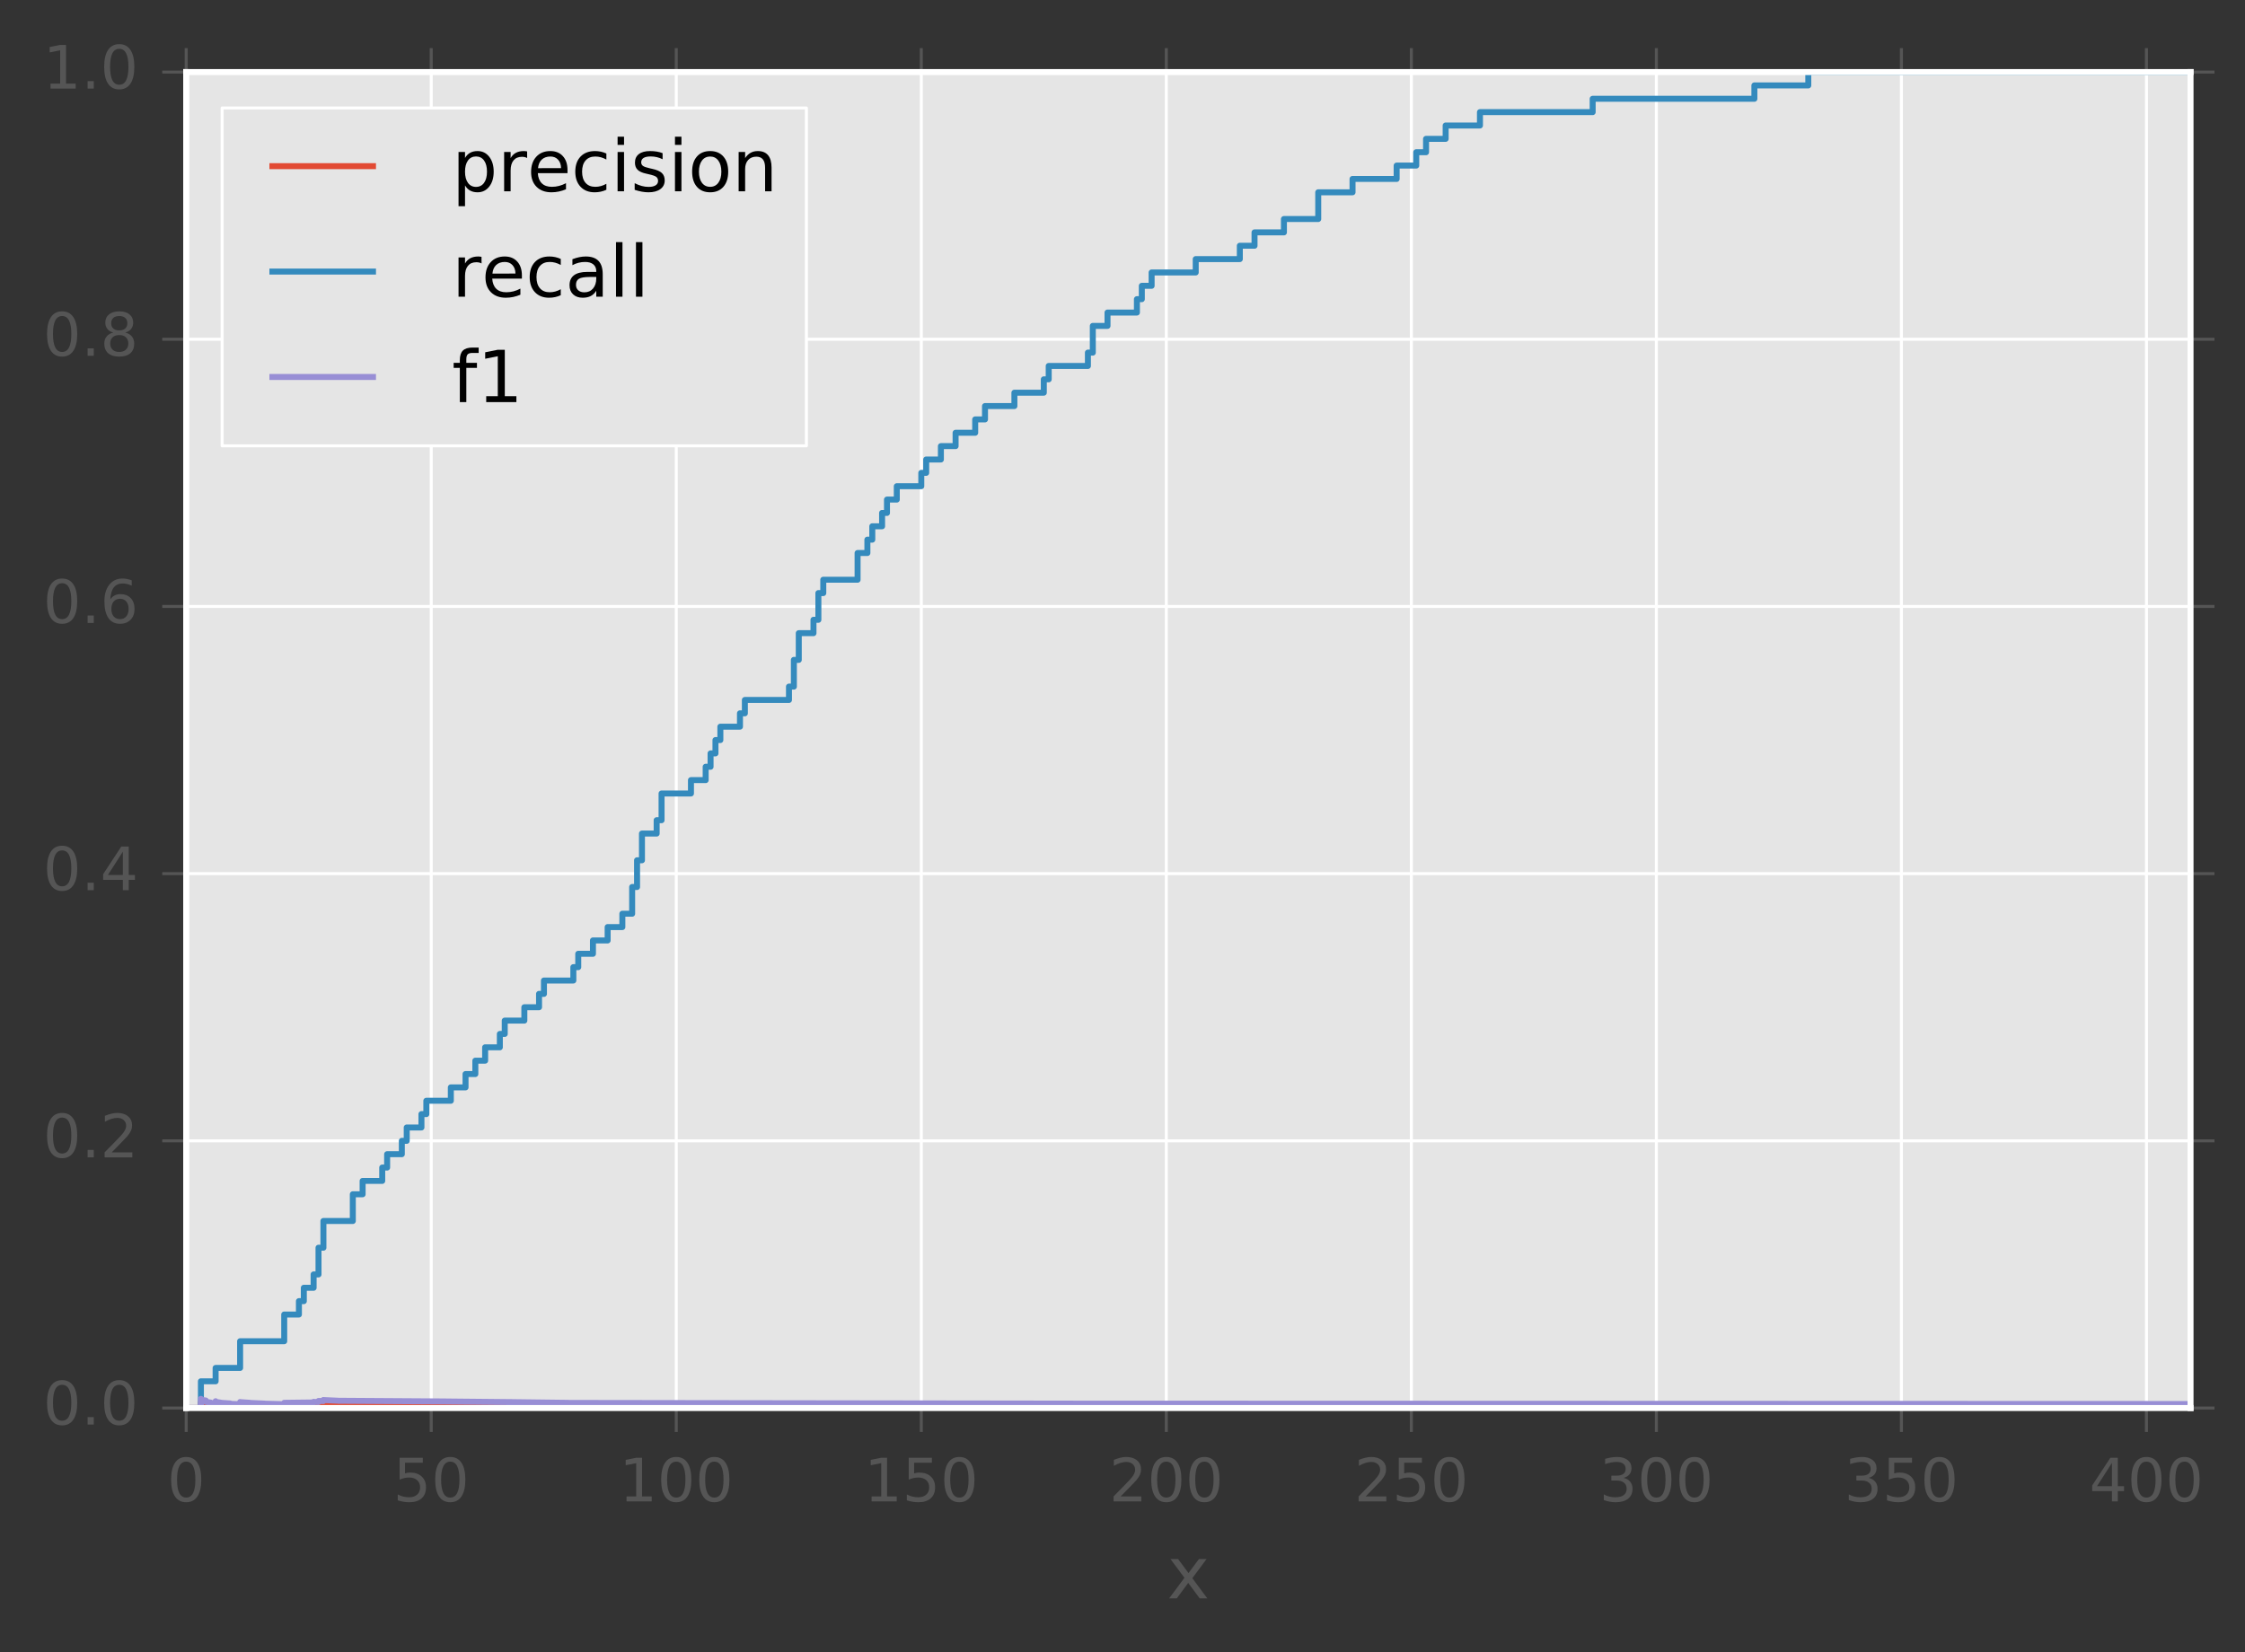 <?xml version="1.0" encoding="utf-8" standalone="no"?>
<!DOCTYPE svg PUBLIC "-//W3C//DTD SVG 1.1//EN"
  "http://www.w3.org/Graphics/SVG/1.1/DTD/svg11.dtd">
<!-- Created with matplotlib (http://matplotlib.org/) -->
<svg height="276pt" version="1.1" viewBox="0 0 375 276" width="375pt" xmlns="http://www.w3.org/2000/svg" xmlns:xlink="http://www.w3.org/1999/xlink">
 <rect x="0" y="0" width="375" height="276" fill="#333333" stroke="none"/>
 <defs>
  <style type="text/css">
*{stroke-linecap:butt;stroke-linejoin:round;stroke-miterlimit:100000;}
  </style>
 </defs>
 <g id="figure_1">
  <g id="patch_1">
   <path d="M 0 276.731 
L 375.28 276.731 
L 375.28 0 
L 0 0 
L 0 276.731 
z
" style="fill:none;"/>
  </g>
  <g id="axes_1">
   <g id="patch_2">
    <path d="M 31.103 235.239 
L 365.903 235.239 
L 365.903 12.039 
L 31.103 12.039 
z
" style="fill:#e5e5e5;"/>
   </g>
   <g id="matplotlib.axis_1">
    <g id="xtick_1">
     <g id="line2d_1">
      <path clip-path="url(#p7bb6dae689)" d="M 31.103 235.239 
L 31.103 12.039 
" style="fill:none;stroke:#ffffff;stroke-linecap:square;stroke-width:0.5;"/>
     </g>
     <g id="line2d_2">
      <defs>
       <path d="M 0 0 
L 0 4 
" id="m3fade0cc6e" style="stroke:#555555;stroke-width:0.5;"/>
      </defs>
      <g>
       <use style="fill:#555555;stroke:#555555;stroke-width:0.5;" x="31.103" xlink:href="#m3fade0cc6e" y="235.239"/>
      </g>
     </g>
     <g id="line2d_3">
      <defs>
       <path d="M 0 0 
L 0 -4 
" id="m00d909d914" style="stroke:#555555;stroke-width:0.5;"/>
      </defs>
      <g>
       <use style="fill:#555555;stroke:#555555;stroke-width:0.5;" x="31.103" xlink:href="#m00d909d914" y="12.039"/>
      </g>
     </g>
     <g id="text_1">
      <!-- 0 -->
      <defs>
       <path d="M 31.781 66.406 
Q 24.172 66.406 20.328 58.906 
Q 16.5 51.422 16.5 36.375 
Q 16.5 21.391 20.328 13.891 
Q 24.172 6.391 31.781 6.391 
Q 39.453 6.391 43.281 13.891 
Q 47.125 21.391 47.125 36.375 
Q 47.125 51.422 43.281 58.906 
Q 39.453 66.406 31.781 66.406 
M 31.781 74.219 
Q 44.047 74.219 50.516 64.516 
Q 56.984 54.828 56.984 36.375 
Q 56.984 17.969 50.516 8.266 
Q 44.047 -1.422 31.781 -1.422 
Q 19.531 -1.422 13.062 8.266 
Q 6.594 17.969 6.594 36.375 
Q 6.594 54.828 13.062 64.516 
Q 19.531 74.219 31.781 74.219 
" id="BitstreamVeraSans-Roman-30"/>
      </defs>
      <g style="fill:#555555;" transform="translate(27.922 250.838)scale(0.1 -0.1)">
       <use xlink:href="#BitstreamVeraSans-Roman-30"/>
      </g>
     </g>
    </g>
    <g id="xtick_2">
     <g id="line2d_4">
      <path clip-path="url(#p7bb6dae689)" d="M 72.032 235.239 
L 72.032 12.039 
" style="fill:none;stroke:#ffffff;stroke-linecap:square;stroke-width:0.5;"/>
     </g>
     <g id="line2d_5">
      <g>
       <use style="fill:#555555;stroke:#555555;stroke-width:0.5;" x="72.032" xlink:href="#m3fade0cc6e" y="235.239"/>
      </g>
     </g>
     <g id="line2d_6">
      <g>
       <use style="fill:#555555;stroke:#555555;stroke-width:0.5;" x="72.032" xlink:href="#m00d909d914" y="12.039"/>
      </g>
     </g>
     <g id="text_2">
      <!-- 50 -->
      <defs>
       <path d="M 10.797 72.906 
L 49.516 72.906 
L 49.516 64.594 
L 19.828 64.594 
L 19.828 46.734 
Q 21.969 47.469 24.109 47.828 
Q 26.266 48.188 28.422 48.188 
Q 40.625 48.188 47.75 41.5 
Q 54.891 34.812 54.891 23.391 
Q 54.891 11.625 47.562 5.094 
Q 40.234 -1.422 26.906 -1.422 
Q 22.312 -1.422 17.547 -0.641 
Q 12.797 0.141 7.719 1.703 
L 7.719 11.625 
Q 12.109 9.234 16.797 8.062 
Q 21.484 6.891 26.703 6.891 
Q 35.156 6.891 40.078 11.328 
Q 45.016 15.766 45.016 23.391 
Q 45.016 31 40.078 35.438 
Q 35.156 39.891 26.703 39.891 
Q 22.75 39.891 18.812 39.016 
Q 14.891 38.141 10.797 36.281 
z
" id="BitstreamVeraSans-Roman-35"/>
      </defs>
      <g style="fill:#555555;" transform="translate(65.67 250.838)scale(0.1 -0.1)">
       <use xlink:href="#BitstreamVeraSans-Roman-35"/>
       <use x="63.623" xlink:href="#BitstreamVeraSans-Roman-30"/>
      </g>
     </g>
    </g>
    <g id="xtick_3">
     <g id="line2d_7">
      <path clip-path="url(#p7bb6dae689)" d="M 112.961 235.239 
L 112.961 12.039 
" style="fill:none;stroke:#ffffff;stroke-linecap:square;stroke-width:0.5;"/>
     </g>
     <g id="line2d_8">
      <g>
       <use style="fill:#555555;stroke:#555555;stroke-width:0.5;" x="112.961" xlink:href="#m3fade0cc6e" y="235.239"/>
      </g>
     </g>
     <g id="line2d_9">
      <g>
       <use style="fill:#555555;stroke:#555555;stroke-width:0.5;" x="112.961" xlink:href="#m00d909d914" y="12.039"/>
      </g>
     </g>
     <g id="text_3">
      <!-- 100 -->
      <defs>
       <path d="M 12.406 8.297 
L 28.516 8.297 
L 28.516 63.922 
L 10.984 60.406 
L 10.984 69.391 
L 28.422 72.906 
L 38.281 72.906 
L 38.281 8.297 
L 54.391 8.297 
L 54.391 0 
L 12.406 0 
z
" id="BitstreamVeraSans-Roman-31"/>
      </defs>
      <g style="fill:#555555;" transform="translate(103.418 250.838)scale(0.1 -0.1)">
       <use xlink:href="#BitstreamVeraSans-Roman-31"/>
       <use x="63.623" xlink:href="#BitstreamVeraSans-Roman-30"/>
       <use x="127.246" xlink:href="#BitstreamVeraSans-Roman-30"/>
      </g>
     </g>
    </g>
    <g id="xtick_4">
     <g id="line2d_10">
      <path clip-path="url(#p7bb6dae689)" d="M 153.89 235.239 
L 153.89 12.039 
" style="fill:none;stroke:#ffffff;stroke-linecap:square;stroke-width:0.5;"/>
     </g>
     <g id="line2d_11">
      <g>
       <use style="fill:#555555;stroke:#555555;stroke-width:0.5;" x="153.89" xlink:href="#m3fade0cc6e" y="235.239"/>
      </g>
     </g>
     <g id="line2d_12">
      <g>
       <use style="fill:#555555;stroke:#555555;stroke-width:0.5;" x="153.89" xlink:href="#m00d909d914" y="12.039"/>
      </g>
     </g>
     <g id="text_4">
      <!-- 150 -->
      <g style="fill:#555555;" transform="translate(144.347 250.838)scale(0.1 -0.1)">
       <use xlink:href="#BitstreamVeraSans-Roman-31"/>
       <use x="63.623" xlink:href="#BitstreamVeraSans-Roman-35"/>
       <use x="127.246" xlink:href="#BitstreamVeraSans-Roman-30"/>
      </g>
     </g>
    </g>
    <g id="xtick_5">
     <g id="line2d_13">
      <path clip-path="url(#p7bb6dae689)" d="M 194.82 235.239 
L 194.82 12.039 
" style="fill:none;stroke:#ffffff;stroke-linecap:square;stroke-width:0.5;"/>
     </g>
     <g id="line2d_14">
      <g>
       <use style="fill:#555555;stroke:#555555;stroke-width:0.5;" x="194.82" xlink:href="#m3fade0cc6e" y="235.239"/>
      </g>
     </g>
     <g id="line2d_15">
      <g>
       <use style="fill:#555555;stroke:#555555;stroke-width:0.5;" x="194.82" xlink:href="#m00d909d914" y="12.039"/>
      </g>
     </g>
     <g id="text_5">
      <!-- 200 -->
      <defs>
       <path d="M 19.188 8.297 
L 53.609 8.297 
L 53.609 0 
L 7.328 0 
L 7.328 8.297 
Q 12.938 14.109 22.625 23.891 
Q 32.328 33.688 34.812 36.531 
Q 39.547 41.844 41.422 45.531 
Q 43.312 49.219 43.312 52.781 
Q 43.312 58.594 39.234 62.25 
Q 35.156 65.922 28.609 65.922 
Q 23.969 65.922 18.812 64.312 
Q 13.672 62.703 7.812 59.422 
L 7.812 69.391 
Q 13.766 71.781 18.938 73 
Q 24.125 74.219 28.422 74.219 
Q 39.75 74.219 46.484 68.547 
Q 53.219 62.891 53.219 53.422 
Q 53.219 48.922 51.531 44.891 
Q 49.859 40.875 45.406 35.406 
Q 44.188 33.984 37.641 27.219 
Q 31.109 20.453 19.188 8.297 
" id="BitstreamVeraSans-Roman-32"/>
      </defs>
      <g style="fill:#555555;" transform="translate(185.276 250.838)scale(0.1 -0.1)">
       <use xlink:href="#BitstreamVeraSans-Roman-32"/>
       <use x="63.623" xlink:href="#BitstreamVeraSans-Roman-30"/>
       <use x="127.246" xlink:href="#BitstreamVeraSans-Roman-30"/>
      </g>
     </g>
    </g>
    <g id="xtick_6">
     <g id="line2d_16">
      <path clip-path="url(#p7bb6dae689)" d="M 235.749 235.239 
L 235.749 12.039 
" style="fill:none;stroke:#ffffff;stroke-linecap:square;stroke-width:0.5;"/>
     </g>
     <g id="line2d_17">
      <g>
       <use style="fill:#555555;stroke:#555555;stroke-width:0.5;" x="235.749" xlink:href="#m3fade0cc6e" y="235.239"/>
      </g>
     </g>
     <g id="line2d_18">
      <g>
       <use style="fill:#555555;stroke:#555555;stroke-width:0.5;" x="235.749" xlink:href="#m00d909d914" y="12.039"/>
      </g>
     </g>
     <g id="text_6">
      <!-- 250 -->
      <g style="fill:#555555;" transform="translate(226.205 250.838)scale(0.1 -0.1)">
       <use xlink:href="#BitstreamVeraSans-Roman-32"/>
       <use x="63.623" xlink:href="#BitstreamVeraSans-Roman-35"/>
       <use x="127.246" xlink:href="#BitstreamVeraSans-Roman-30"/>
      </g>
     </g>
    </g>
    <g id="xtick_7">
     <g id="line2d_19">
      <path clip-path="url(#p7bb6dae689)" d="M 276.678 235.239 
L 276.678 12.039 
" style="fill:none;stroke:#ffffff;stroke-linecap:square;stroke-width:0.5;"/>
     </g>
     <g id="line2d_20">
      <g>
       <use style="fill:#555555;stroke:#555555;stroke-width:0.5;" x="276.678" xlink:href="#m3fade0cc6e" y="235.239"/>
      </g>
     </g>
     <g id="line2d_21">
      <g>
       <use style="fill:#555555;stroke:#555555;stroke-width:0.5;" x="276.678" xlink:href="#m00d909d914" y="12.039"/>
      </g>
     </g>
     <g id="text_7">
      <!-- 300 -->
      <defs>
       <path d="M 40.578 39.312 
Q 47.656 37.797 51.625 33 
Q 55.609 28.219 55.609 21.188 
Q 55.609 10.406 48.188 4.484 
Q 40.766 -1.422 27.094 -1.422 
Q 22.516 -1.422 17.656 -0.516 
Q 12.797 0.391 7.625 2.203 
L 7.625 11.719 
Q 11.719 9.328 16.594 8.109 
Q 21.484 6.891 26.812 6.891 
Q 36.078 6.891 40.938 10.547 
Q 45.797 14.203 45.797 21.188 
Q 45.797 27.641 41.281 31.266 
Q 36.766 34.906 28.719 34.906 
L 20.219 34.906 
L 20.219 43.016 
L 29.109 43.016 
Q 36.375 43.016 40.234 45.922 
Q 44.094 48.828 44.094 54.297 
Q 44.094 59.906 40.109 62.906 
Q 36.141 65.922 28.719 65.922 
Q 24.656 65.922 20.016 65.031 
Q 15.375 64.156 9.812 62.312 
L 9.812 71.094 
Q 15.438 72.656 20.344 73.438 
Q 25.25 74.219 29.594 74.219 
Q 40.828 74.219 47.359 69.109 
Q 53.906 64.016 53.906 55.328 
Q 53.906 49.266 50.438 45.094 
Q 46.969 40.922 40.578 39.312 
" id="BitstreamVeraSans-Roman-33"/>
      </defs>
      <g style="fill:#555555;" transform="translate(267.134 250.838)scale(0.1 -0.1)">
       <use xlink:href="#BitstreamVeraSans-Roman-33"/>
       <use x="63.623" xlink:href="#BitstreamVeraSans-Roman-30"/>
       <use x="127.246" xlink:href="#BitstreamVeraSans-Roman-30"/>
      </g>
     </g>
    </g>
    <g id="xtick_8">
     <g id="line2d_22">
      <path clip-path="url(#p7bb6dae689)" d="M 317.607 235.239 
L 317.607 12.039 
" style="fill:none;stroke:#ffffff;stroke-linecap:square;stroke-width:0.5;"/>
     </g>
     <g id="line2d_23">
      <g>
       <use style="fill:#555555;stroke:#555555;stroke-width:0.5;" x="317.607" xlink:href="#m3fade0cc6e" y="235.239"/>
      </g>
     </g>
     <g id="line2d_24">
      <g>
       <use style="fill:#555555;stroke:#555555;stroke-width:0.5;" x="317.607" xlink:href="#m00d909d914" y="12.039"/>
      </g>
     </g>
     <g id="text_8">
      <!-- 350 -->
      <g style="fill:#555555;" transform="translate(308.063 250.838)scale(0.1 -0.1)">
       <use xlink:href="#BitstreamVeraSans-Roman-33"/>
       <use x="63.623" xlink:href="#BitstreamVeraSans-Roman-35"/>
       <use x="127.246" xlink:href="#BitstreamVeraSans-Roman-30"/>
      </g>
     </g>
    </g>
    <g id="xtick_9">
     <g id="line2d_25">
      <path clip-path="url(#p7bb6dae689)" d="M 358.536 235.239 
L 358.536 12.039 
" style="fill:none;stroke:#ffffff;stroke-linecap:square;stroke-width:0.5;"/>
     </g>
     <g id="line2d_26">
      <g>
       <use style="fill:#555555;stroke:#555555;stroke-width:0.5;" x="358.536" xlink:href="#m3fade0cc6e" y="235.239"/>
      </g>
     </g>
     <g id="line2d_27">
      <g>
       <use style="fill:#555555;stroke:#555555;stroke-width:0.5;" x="358.536" xlink:href="#m00d909d914" y="12.039"/>
      </g>
     </g>
     <g id="text_9">
      <!-- 400 -->
      <defs>
       <path d="M 37.797 64.312 
L 12.891 25.391 
L 37.797 25.391 
z
M 35.203 72.906 
L 47.609 72.906 
L 47.609 25.391 
L 58.016 25.391 
L 58.016 17.188 
L 47.609 17.188 
L 47.609 0 
L 37.797 0 
L 37.797 17.188 
L 4.891 17.188 
L 4.891 26.703 
z
" id="BitstreamVeraSans-Roman-34"/>
      </defs>
      <g style="fill:#555555;" transform="translate(348.992 250.838)scale(0.1 -0.1)">
       <use xlink:href="#BitstreamVeraSans-Roman-34"/>
       <use x="63.623" xlink:href="#BitstreamVeraSans-Roman-30"/>
       <use x="127.246" xlink:href="#BitstreamVeraSans-Roman-30"/>
      </g>
     </g>
    </g>
    <g id="text_10">
     <!-- x -->
     <defs>
      <path d="M 54.891 54.688 
L 35.109 28.078 
L 55.906 0 
L 45.312 0 
L 29.391 21.484 
L 13.484 0 
L 2.875 0 
L 24.125 28.609 
L 4.688 54.688 
L 15.281 54.688 
L 29.781 35.203 
L 44.281 54.688 
z
" id="BitstreamVeraSans-Roman-78"/>
     </defs>
     <g style="fill:#555555;" transform="translate(194.952 267.035)scale(0.12 -0.12)">
      <use xlink:href="#BitstreamVeraSans-Roman-78"/>
     </g>
    </g>
   </g>
   <g id="matplotlib.axis_2">
    <g id="ytick_1">
     <g id="line2d_28">
      <path clip-path="url(#p7bb6dae689)" d="M 31.103 235.239 
L 365.903 235.239 
" style="fill:none;stroke:#ffffff;stroke-linecap:square;stroke-width:0.5;"/>
     </g>
     <g id="line2d_29">
      <defs>
       <path d="M 0 0 
L -4 0 
" id="mb2bf4ad649" style="stroke:#555555;stroke-width:0.5;"/>
      </defs>
      <g>
       <use style="fill:#555555;stroke:#555555;stroke-width:0.5;" x="31.103" xlink:href="#mb2bf4ad649" y="235.239"/>
      </g>
     </g>
     <g id="line2d_30">
      <defs>
       <path d="M 0 0 
L 4 0 
" id="m2ebbf3acee" style="stroke:#555555;stroke-width:0.5;"/>
      </defs>
      <g>
       <use style="fill:#555555;stroke:#555555;stroke-width:0.5;" x="365.903" xlink:href="#m2ebbf3acee" y="235.239"/>
      </g>
     </g>
     <g id="text_11">
      <!-- 0.0 -->
      <defs>
       <path d="M 10.688 12.406 
L 21 12.406 
L 21 0 
L 10.688 0 
z
" id="BitstreamVeraSans-Roman-2e"/>
      </defs>
      <g style="fill:#555555;" transform="translate(7.2 237.998)scale(0.1 -0.1)">
       <use xlink:href="#BitstreamVeraSans-Roman-30"/>
       <use x="63.623" xlink:href="#BitstreamVeraSans-Roman-2e"/>
       <use x="95.41" xlink:href="#BitstreamVeraSans-Roman-30"/>
      </g>
     </g>
    </g>
    <g id="ytick_2">
     <g id="line2d_31">
      <path clip-path="url(#p7bb6dae689)" d="M 31.103 190.599 
L 365.903 190.599 
" style="fill:none;stroke:#ffffff;stroke-linecap:square;stroke-width:0.5;"/>
     </g>
     <g id="line2d_32">
      <g>
       <use style="fill:#555555;stroke:#555555;stroke-width:0.5;" x="31.103" xlink:href="#mb2bf4ad649" y="190.599"/>
      </g>
     </g>
     <g id="line2d_33">
      <g>
       <use style="fill:#555555;stroke:#555555;stroke-width:0.5;" x="365.903" xlink:href="#m2ebbf3acee" y="190.599"/>
      </g>
     </g>
     <g id="text_12">
      <!-- 0.2 -->
      <g style="fill:#555555;" transform="translate(7.2 193.358)scale(0.1 -0.1)">
       <use xlink:href="#BitstreamVeraSans-Roman-30"/>
       <use x="63.623" xlink:href="#BitstreamVeraSans-Roman-2e"/>
       <use x="95.41" xlink:href="#BitstreamVeraSans-Roman-32"/>
      </g>
     </g>
    </g>
    <g id="ytick_3">
     <g id="line2d_34">
      <path clip-path="url(#p7bb6dae689)" d="M 31.103 145.959 
L 365.903 145.959 
" style="fill:none;stroke:#ffffff;stroke-linecap:square;stroke-width:0.5;"/>
     </g>
     <g id="line2d_35">
      <g>
       <use style="fill:#555555;stroke:#555555;stroke-width:0.5;" x="31.103" xlink:href="#mb2bf4ad649" y="145.959"/>
      </g>
     </g>
     <g id="line2d_36">
      <g>
       <use style="fill:#555555;stroke:#555555;stroke-width:0.5;" x="365.903" xlink:href="#m2ebbf3acee" y="145.959"/>
      </g>
     </g>
     <g id="text_13">
      <!-- 0.4 -->
      <g style="fill:#555555;" transform="translate(7.2 148.718)scale(0.1 -0.1)">
       <use xlink:href="#BitstreamVeraSans-Roman-30"/>
       <use x="63.623" xlink:href="#BitstreamVeraSans-Roman-2e"/>
       <use x="95.41" xlink:href="#BitstreamVeraSans-Roman-34"/>
      </g>
     </g>
    </g>
    <g id="ytick_4">
     <g id="line2d_37">
      <path clip-path="url(#p7bb6dae689)" d="M 31.103 101.319 
L 365.903 101.319 
" style="fill:none;stroke:#ffffff;stroke-linecap:square;stroke-width:0.5;"/>
     </g>
     <g id="line2d_38">
      <g>
       <use style="fill:#555555;stroke:#555555;stroke-width:0.5;" x="31.103" xlink:href="#mb2bf4ad649" y="101.319"/>
      </g>
     </g>
     <g id="line2d_39">
      <g>
       <use style="fill:#555555;stroke:#555555;stroke-width:0.5;" x="365.903" xlink:href="#m2ebbf3acee" y="101.319"/>
      </g>
     </g>
     <g id="text_14">
      <!-- 0.6 -->
      <defs>
       <path d="M 33.016 40.375 
Q 26.375 40.375 22.484 35.828 
Q 18.609 31.297 18.609 23.391 
Q 18.609 15.531 22.484 10.953 
Q 26.375 6.391 33.016 6.391 
Q 39.656 6.391 43.531 10.953 
Q 47.406 15.531 47.406 23.391 
Q 47.406 31.297 43.531 35.828 
Q 39.656 40.375 33.016 40.375 
M 52.594 71.297 
L 52.594 62.312 
Q 48.875 64.062 45.094 64.984 
Q 41.312 65.922 37.594 65.922 
Q 27.828 65.922 22.672 59.328 
Q 17.531 52.734 16.797 39.406 
Q 19.672 43.656 24.016 45.922 
Q 28.375 48.188 33.594 48.188 
Q 44.578 48.188 50.953 41.516 
Q 57.328 34.859 57.328 23.391 
Q 57.328 12.156 50.688 5.359 
Q 44.047 -1.422 33.016 -1.422 
Q 20.359 -1.422 13.672 8.266 
Q 6.984 17.969 6.984 36.375 
Q 6.984 53.656 15.188 63.938 
Q 23.391 74.219 37.203 74.219 
Q 40.922 74.219 44.703 73.484 
Q 48.484 72.75 52.594 71.297 
" id="BitstreamVeraSans-Roman-36"/>
      </defs>
      <g style="fill:#555555;" transform="translate(7.2 104.078)scale(0.1 -0.1)">
       <use xlink:href="#BitstreamVeraSans-Roman-30"/>
       <use x="63.623" xlink:href="#BitstreamVeraSans-Roman-2e"/>
       <use x="95.41" xlink:href="#BitstreamVeraSans-Roman-36"/>
      </g>
     </g>
    </g>
    <g id="ytick_5">
     <g id="line2d_40">
      <path clip-path="url(#p7bb6dae689)" d="M 31.103 56.679 
L 365.903 56.679 
" style="fill:none;stroke:#ffffff;stroke-linecap:square;stroke-width:0.5;"/>
     </g>
     <g id="line2d_41">
      <g>
       <use style="fill:#555555;stroke:#555555;stroke-width:0.5;" x="31.103" xlink:href="#mb2bf4ad649" y="56.679"/>
      </g>
     </g>
     <g id="line2d_42">
      <g>
       <use style="fill:#555555;stroke:#555555;stroke-width:0.5;" x="365.903" xlink:href="#m2ebbf3acee" y="56.679"/>
      </g>
     </g>
     <g id="text_15">
      <!-- 0.8 -->
      <defs>
       <path d="M 31.781 34.625 
Q 24.75 34.625 20.719 30.859 
Q 16.703 27.094 16.703 20.516 
Q 16.703 13.922 20.719 10.156 
Q 24.75 6.391 31.781 6.391 
Q 38.812 6.391 42.859 10.172 
Q 46.922 13.969 46.922 20.516 
Q 46.922 27.094 42.891 30.859 
Q 38.875 34.625 31.781 34.625 
M 21.922 38.812 
Q 15.578 40.375 12.031 44.719 
Q 8.5 49.078 8.5 55.328 
Q 8.5 64.062 14.719 69.141 
Q 20.953 74.219 31.781 74.219 
Q 42.672 74.219 48.875 69.141 
Q 55.078 64.062 55.078 55.328 
Q 55.078 49.078 51.531 44.719 
Q 48 40.375 41.703 38.812 
Q 48.828 37.156 52.797 32.312 
Q 56.781 27.484 56.781 20.516 
Q 56.781 9.906 50.312 4.234 
Q 43.844 -1.422 31.781 -1.422 
Q 19.734 -1.422 13.25 4.234 
Q 6.781 9.906 6.781 20.516 
Q 6.781 27.484 10.781 32.312 
Q 14.797 37.156 21.922 38.812 
M 18.312 54.391 
Q 18.312 48.734 21.844 45.562 
Q 25.391 42.391 31.781 42.391 
Q 38.141 42.391 41.719 45.562 
Q 45.312 48.734 45.312 54.391 
Q 45.312 60.062 41.719 63.234 
Q 38.141 66.406 31.781 66.406 
Q 25.391 66.406 21.844 63.234 
Q 18.312 60.062 18.312 54.391 
" id="BitstreamVeraSans-Roman-38"/>
      </defs>
      <g style="fill:#555555;" transform="translate(7.2 59.438)scale(0.1 -0.1)">
       <use xlink:href="#BitstreamVeraSans-Roman-30"/>
       <use x="63.623" xlink:href="#BitstreamVeraSans-Roman-2e"/>
       <use x="95.41" xlink:href="#BitstreamVeraSans-Roman-38"/>
      </g>
     </g>
    </g>
    <g id="ytick_6">
     <g id="line2d_43">
      <path clip-path="url(#p7bb6dae689)" d="M 31.103 12.039 
L 365.903 12.039 
" style="fill:none;stroke:#ffffff;stroke-linecap:square;stroke-width:0.5;"/>
     </g>
     <g id="line2d_44">
      <g>
       <use style="fill:#555555;stroke:#555555;stroke-width:0.5;" x="31.103" xlink:href="#mb2bf4ad649" y="12.039"/>
      </g>
     </g>
     <g id="line2d_45">
      <g>
       <use style="fill:#555555;stroke:#555555;stroke-width:0.5;" x="365.903" xlink:href="#m2ebbf3acee" y="12.039"/>
      </g>
     </g>
     <g id="text_16">
      <!-- 1.0 -->
      <g style="fill:#555555;" transform="translate(7.2 14.798)scale(0.1 -0.1)">
       <use xlink:href="#BitstreamVeraSans-Roman-31"/>
       <use x="63.623" xlink:href="#BitstreamVeraSans-Roman-2e"/>
       <use x="95.41" xlink:href="#BitstreamVeraSans-Roman-30"/>
      </g>
     </g>
    </g>
   </g>
   <g id="line2d_46">
    <path clip-path="url(#p7bb6dae689)" d="M 31.103 235.239 
L 31.922 235.239 
L 31.922 235.239 
L 31.922 235.239 
L 32.74 235.239 
L 32.74 235.239 
L 32.74 235.239 
L 33.559 235.239 
L 33.559 235.239 
L 33.559 235.239 
L 33.559 234.622 
L 33.559 234.622 
L 33.559 234.622 
L 33.559 234.777 
L 33.559 234.777 
L 33.559 234.777 
L 33.559 234.317 
L 33.559 234.429 
L 34.377 234.54 
L 34.377 234.659 
L 35.196 234.771 
L 35.196 234.79 
L 36.015 234.825 
L 36.015 234.619 
L 36.015 234.688 
L 37.652 234.8 
L 37.652 234.831 
L 40.108 234.91 
L 40.108 234.819 
L 40.108 234.715 
L 40.108 234.724 
L 43.382 234.836 
L 43.382 234.845 
L 52.386 234.763 
L 52.386 234.71 
L 52.386 234.718 
L 54.023 234.644 
L 54.023 234.551 
L 54.023 234.558 
L 73.669 234.673 
L 73.669 234.673 
L 93.315 234.785 
L 93.315 234.794 
L 365.903 234.902 
L 365.903 234.902 
" style="fill:none;stroke:#e24a33;stroke-linecap:square;"/>
   </g>
   <g id="line2d_47">
    <path clip-path="url(#p7bb6dae689)" d="M 31.103 235.239 
L 31.922 235.239 
L 31.922 235.239 
L 31.922 235.239 
L 32.74 235.239 
L 32.74 235.239 
L 32.74 235.239 
L 33.559 235.239 
L 33.559 235.239 
L 33.559 235.239 
L 33.559 233.007 
L 33.559 233.007 
L 33.559 233.007 
L 33.559 230.775 
L 33.559 230.775 
L 33.559 230.775 
L 34.377 230.775 
L 34.377 230.775 
L 34.377 230.775 
L 35.196 230.775 
L 35.196 230.775 
L 35.196 230.775 
L 36.015 230.775 
L 36.015 230.775 
L 36.015 230.775 
L 36.015 228.543 
L 36.015 228.543 
L 36.015 228.543 
L 36.833 228.543 
L 36.833 228.543 
L 36.833 228.543 
L 37.652 228.543 
L 37.652 228.543 
L 37.652 228.543 
L 38.47 228.543 
L 38.47 228.543 
L 38.47 228.543 
L 39.289 228.543 
L 39.289 228.543 
L 39.289 228.543 
L 40.108 228.543 
L 40.108 228.543 
L 40.108 228.543 
L 40.108 226.311 
L 40.108 226.311 
L 40.108 226.311 
L 40.108 224.079 
L 40.108 224.079 
L 40.108 224.079 
L 40.926 224.079 
L 40.926 224.079 
L 40.926 224.079 
L 41.745 224.079 
L 41.745 224.079 
L 41.745 224.079 
L 42.563 224.079 
L 42.563 224.079 
L 42.563 224.079 
L 43.382 224.079 
L 43.382 224.079 
L 43.382 224.079 
L 44.2 224.079 
L 44.2 224.079 
L 44.2 224.079 
L 45.019 224.079 
L 45.019 224.079 
L 45.019 224.079 
L 45.838 224.079 
L 45.838 224.079 
L 45.838 224.079 
L 46.656 224.079 
L 46.656 224.079 
L 46.656 224.079 
L 47.475 224.079 
L 47.475 224.079 
L 47.475 224.079 
L 47.475 221.847 
L 47.475 221.847 
L 47.475 221.847 
L 47.475 219.615 
L 47.475 219.615 
L 47.475 219.615 
L 48.293 219.615 
L 48.293 219.615 
L 48.293 219.615 
L 49.112 219.615 
L 49.112 219.615 
L 49.112 219.615 
L 49.931 219.615 
L 49.931 219.615 
L 49.931 219.615 
L 49.931 217.383 
L 49.931 217.383 
L 49.931 217.383 
L 50.749 217.383 
L 50.749 217.383 
L 50.749 217.383 
L 50.749 215.151 
L 50.749 215.151 
L 50.749 215.151 
L 51.568 215.151 
L 51.568 215.151 
L 51.568 215.151 
L 52.386 215.151 
L 52.386 215.151 
L 52.386 215.151 
L 52.386 212.919 
L 52.386 212.919 
L 52.386 212.919 
L 53.205 212.919 
L 53.205 212.919 
L 53.205 212.919 
L 53.205 210.687 
L 53.205 210.687 
L 53.205 210.687 
L 53.205 208.455 
L 53.205 208.455 
L 53.205 208.455 
L 54.023 208.455 
L 54.023 208.455 
L 54.023 208.455 
L 54.023 206.223 
L 54.023 206.223 
L 54.023 206.223 
L 54.023 203.991 
L 54.023 203.991 
L 54.023 203.991 
L 54.842 203.991 
L 54.842 203.991 
L 54.842 203.991 
L 55.661 203.991 
L 55.661 203.991 
L 55.661 203.991 
L 56.479 203.991 
L 56.479 203.991 
L 56.479 203.991 
L 57.298 203.991 
L 57.298 203.991 
L 57.298 203.991 
L 58.116 203.991 
L 58.116 203.991 
L 58.116 203.991 
L 58.935 203.991 
L 58.935 203.991 
L 58.935 203.991 
L 58.935 201.759 
L 58.935 201.759 
L 58.935 201.759 
L 58.935 199.527 
L 58.935 199.527 
L 58.935 199.527 
L 59.753 199.527 
L 59.753 199.527 
L 59.753 199.527 
L 60.572 199.527 
L 60.572 199.527 
L 60.572 199.527 
L 60.572 197.295 
L 60.572 197.295 
L 60.572 197.295 
L 61.391 197.295 
L 61.391 197.295 
L 61.391 197.295 
L 62.209 197.295 
L 62.209 197.295 
L 62.209 197.295 
L 63.028 197.295 
L 63.028 197.295 
L 63.028 197.295 
L 63.846 197.295 
L 63.846 197.295 
L 63.846 197.295 
L 63.846 195.063 
L 64.665 195.063 
L 64.665 195.063 
L 64.665 192.831 
L 64.665 192.831 
L 67.121 192.831 
L 67.121 192.831 
L 67.121 190.599 
L 67.121 190.599 
L 67.939 190.599 
L 67.939 190.599 
L 67.939 188.367 
L 67.939 188.367 
L 70.395 188.367 
L 70.395 188.367 
L 70.395 186.135 
L 70.395 186.135 
L 71.214 186.135 
L 71.214 186.135 
L 71.214 183.903 
L 71.214 183.903 
L 75.307 183.903 
L 75.307 183.903 
L 75.307 181.671 
L 75.307 181.671 
L 77.762 181.671 
L 77.762 181.671 
L 77.762 179.439 
L 77.762 179.439 
L 79.399 179.439 
L 79.399 179.439 
L 79.399 177.207 
L 79.399 177.207 
L 81.037 177.207 
L 81.037 177.207 
L 81.037 174.975 
L 81.037 174.975 
L 83.492 174.975 
L 83.492 174.975 
L 83.492 172.743 
L 83.492 172.743 
L 84.311 172.743 
L 84.311 172.743 
L 84.311 170.511 
L 84.311 170.511 
L 87.585 170.511 
L 87.585 170.511 
L 87.585 168.279 
L 87.585 168.279 
L 90.041 168.279 
L 90.041 168.279 
L 90.041 166.047 
L 90.041 166.047 
L 90.86 166.047 
L 90.86 166.047 
L 90.86 163.815 
L 90.86 163.815 
L 95.771 163.815 
L 95.771 163.815 
L 95.771 161.583 
L 95.771 161.583 
L 96.59 161.583 
L 96.59 161.583 
L 96.59 159.351 
L 96.59 159.351 
L 99.045 159.351 
L 99.045 159.351 
L 99.045 157.119 
L 99.045 157.119 
L 101.501 157.119 
L 101.501 157.119 
L 101.501 154.887 
L 101.501 154.887 
L 103.957 154.887 
L 103.957 154.887 
L 103.957 152.655 
L 103.957 152.655 
L 105.594 152.655 
L 105.594 152.655 
L 105.594 148.191 
L 105.594 148.191 
L 106.413 148.191 
L 106.413 148.191 
L 106.413 143.727 
L 106.413 143.727 
L 107.231 143.727 
L 107.231 143.727 
L 107.231 139.263 
L 107.231 139.263 
L 109.687 139.263 
L 109.687 139.263 
L 109.687 137.031 
L 109.687 137.031 
L 110.506 137.031 
L 110.506 137.031 
L 110.506 132.567 
L 110.506 132.567 
L 115.417 132.567 
L 115.417 132.567 
L 115.417 130.335 
L 115.417 130.335 
L 117.873 130.335 
L 117.873 130.335 
L 117.873 128.103 
L 117.873 128.103 
L 118.691 128.103 
L 118.691 128.103 
L 118.691 125.871 
L 118.691 125.871 
L 119.51 125.871 
L 119.51 125.871 
L 119.51 123.639 
L 119.51 123.639 
L 120.329 123.639 
L 120.329 123.639 
L 120.329 121.407 
L 120.329 121.407 
L 123.603 121.407 
L 123.603 121.407 
L 123.603 119.175 
L 123.603 119.175 
L 124.421 119.175 
L 124.421 119.175 
L 124.421 116.943 
L 124.421 116.943 
L 131.789 116.943 
L 131.789 116.943 
L 131.789 114.711 
L 131.789 114.711 
L 132.607 114.711 
L 132.607 114.711 
L 132.607 110.247 
L 132.607 110.247 
L 133.426 110.247 
L 133.426 110.247 
L 133.426 105.783 
L 133.426 105.783 
L 135.882 105.783 
L 135.882 105.783 
L 135.882 103.551 
L 135.882 103.551 
L 136.7 103.551 
L 136.7 103.551 
L 136.7 99.087 
L 136.7 99.087 
L 137.519 99.087 
L 137.519 99.087 
L 137.519 96.855 
L 137.519 96.855 
L 143.249 96.855 
L 143.249 96.855 
L 143.249 92.391 
L 143.249 92.391 
L 144.886 92.391 
L 144.886 92.391 
L 144.886 90.159 
L 144.886 90.159 
L 145.705 90.159 
L 145.705 90.159 
L 145.705 87.927 
L 145.705 87.927 
L 147.342 87.927 
L 147.342 87.927 
L 147.342 85.695 
L 147.342 85.695 
L 148.16 85.695 
L 148.16 85.695 
L 148.16 83.463 
L 148.16 83.463 
L 149.798 83.463 
L 149.798 83.463 
L 149.798 81.231 
L 149.798 81.231 
L 153.89 81.231 
L 153.89 81.231 
L 153.89 78.999 
L 153.89 78.999 
L 154.709 78.999 
L 154.709 78.999 
L 154.709 76.767 
L 154.709 76.767 
L 157.165 76.767 
L 157.165 76.767 
L 157.165 74.535 
L 157.165 74.535 
L 159.62 74.535 
L 159.62 74.535 
L 159.62 72.303 
L 159.62 72.303 
L 162.895 72.303 
L 162.895 72.303 
L 162.895 70.071 
L 162.895 70.071 
L 164.532 70.071 
L 164.532 70.071 
L 164.532 67.839 
L 164.532 67.839 
L 169.443 67.839 
L 169.443 67.839 
L 169.443 65.607 
L 169.443 65.607 
L 174.355 65.607 
L 174.355 65.607 
L 174.355 63.375 
L 174.355 63.375 
L 175.174 63.375 
L 175.174 63.375 
L 175.174 61.143 
L 175.174 61.143 
L 181.722 61.143 
L 181.722 61.143 
L 181.722 58.911 
L 181.722 58.911 
L 182.541 58.911 
L 182.541 58.911 
L 182.541 54.447 
L 182.541 54.447 
L 184.997 54.447 
L 184.997 54.447 
L 184.997 52.215 
L 184.997 52.215 
L 189.908 52.215 
L 189.908 52.215 
L 189.908 49.983 
L 189.908 49.983 
L 190.727 49.983 
L 190.727 49.983 
L 190.727 47.751 
L 190.727 47.751 
L 192.364 47.751 
L 192.364 47.751 
L 192.364 45.519 
L 192.364 45.519 
L 199.731 45.519 
L 199.731 45.519 
L 199.731 43.287 
L 199.731 43.287 
L 207.098 43.287 
L 207.098 43.287 
L 207.098 41.055 
L 207.098 41.055 
L 209.554 41.055 
L 209.554 41.055 
L 209.554 38.823 
L 209.554 38.823 
L 214.465 38.823 
L 214.465 38.823 
L 214.465 36.591 
L 214.465 36.591 
L 220.196 36.591 
L 220.196 36.591 
L 220.196 32.127 
L 220.196 32.127 
L 225.926 32.127 
L 225.926 32.127 
L 225.926 29.895 
L 225.926 29.895 
L 233.293 29.895 
L 233.293 29.895 
L 233.293 27.663 
L 233.293 27.663 
L 236.567 27.663 
L 236.567 27.663 
L 236.567 25.431 
L 236.567 25.431 
L 238.204 25.431 
L 238.204 25.431 
L 238.204 23.199 
L 238.204 23.199 
L 241.479 23.199 
L 241.479 23.199 
L 241.479 20.967 
L 241.479 20.967 
L 247.209 20.967 
L 247.209 20.967 
L 247.209 18.735 
L 247.209 18.735 
L 266.036 18.735 
L 266.036 18.735 
L 266.036 16.503 
L 266.036 16.503 
L 293.049 16.503 
L 293.049 16.503 
L 293.049 14.271 
L 293.049 14.271 
L 302.054 14.271 
L 302.054 14.271 
L 302.054 12.039 
L 302.054 12.039 
L 365.903 12.039 
L 365.903 12.039 
" style="fill:none;stroke:#348abd;stroke-linecap:square;"/>
   </g>
   <g id="line2d_48">
    <path clip-path="url(#p7bb6dae689)" d="M 31.103 235.239 
L 31.922 235.239 
L 31.922 235.239 
L 31.922 235.239 
L 32.74 235.239 
L 32.74 235.239 
L 32.74 235.239 
L 33.559 235.239 
L 33.559 235.239 
L 33.559 235.239 
L 33.559 234.273 
L 33.559 234.273 
L 33.559 234.273 
L 33.559 234.473 
L 33.559 234.473 
L 33.559 234.473 
L 33.559 233.71 
L 33.559 233.868 
L 34.377 233.98 
L 34.377 234.213 
L 35.196 234.324 
L 35.196 234.424 
L 36.015 234.482 
L 36.015 234.104 
L 36.015 234.221 
L 36.833 234.333 
L 36.833 234.363 
L 38.47 234.475 
L 38.47 234.537 
L 40.108 234.611 
L 40.108 234.237 
L 40.108 234.254 
L 41.745 234.366 
L 41.745 234.386 
L 44.2 234.498 
L 44.2 234.512 
L 47.475 234.602 
L 47.475 234.49 
L 47.475 234.365 
L 47.475 234.368 
L 52.386 234.309 
L 52.386 234.206 
L 52.386 234.221 
L 53.205 234.239 
L 53.205 234.154 
L 53.205 234.056 
L 53.205 234.058 
L 54.023 234.074 
L 54.023 233.989 
L 54.023 233.893 
L 54.023 233.906 
L 56.479 234.018 
L 56.479 234.026 
L 74.488 234.142 
L 74.488 234.146 
L 85.948 234.259 
L 85.948 234.261 
L 94.953 234.373 
L 94.953 234.388 
L 179.266 234.504 
L 179.266 234.505 
L 365.903 234.567 
L 365.903 234.567 
" style="fill:none;stroke:#988ed5;stroke-linecap:square;"/>
   </g>
   <g id="patch_3">
    <path d="M 31.103 12.039 
L 365.903 12.039 
" style="fill:none;stroke:#ffffff;stroke-linecap:square;stroke-linejoin:miter;"/>
   </g>
   <g id="patch_4">
    <path d="M 365.903 235.239 
L 365.903 12.039 
" style="fill:none;stroke:#ffffff;stroke-linecap:square;stroke-linejoin:miter;"/>
   </g>
   <g id="patch_5">
    <path d="M 31.103 235.239 
L 365.903 235.239 
" style="fill:none;stroke:#ffffff;stroke-linecap:square;stroke-linejoin:miter;"/>
   </g>
   <g id="patch_6">
    <path d="M 31.103 235.239 
L 31.103 12.039 
" style="fill:none;stroke:#ffffff;stroke-linecap:square;stroke-linejoin:miter;"/>
   </g>
   <g id="legend_1">
    <g id="patch_7">
     <path d="M 37.103 74.48 
L 134.699 74.48 
L 134.699 18.039 
L 37.103 18.039 
z
" style="fill:#e5e5e5;stroke:#ffffff;stroke-linejoin:miter;stroke-width:0.5;"/>
    </g>
    <g id="line2d_49">
     <path d="M 45.503 27.757 
L 62.303 27.757 
" style="fill:none;stroke:#e24a33;stroke-linecap:square;"/>
    </g>
    <g id="line2d_50"/>
    <g id="text_17">
     <!-- precision -->
     <defs>
      <path d="M 54.891 33.016 
L 54.891 0 
L 45.906 0 
L 45.906 32.719 
Q 45.906 40.484 42.875 44.328 
Q 39.844 48.188 33.797 48.188 
Q 26.516 48.188 22.312 43.547 
Q 18.109 38.922 18.109 30.906 
L 18.109 0 
L 9.078 0 
L 9.078 54.688 
L 18.109 54.688 
L 18.109 46.188 
Q 21.344 51.125 25.703 53.562 
Q 30.078 56 35.797 56 
Q 45.219 56 50.047 50.172 
Q 54.891 44.344 54.891 33.016 
" id="BitstreamVeraSans-Roman-6e"/>
      <path d="M 30.609 48.391 
Q 23.391 48.391 19.188 42.75 
Q 14.984 37.109 14.984 27.297 
Q 14.984 17.484 19.156 11.844 
Q 23.344 6.203 30.609 6.203 
Q 37.797 6.203 41.984 11.859 
Q 46.188 17.531 46.188 27.297 
Q 46.188 37.016 41.984 42.703 
Q 37.797 48.391 30.609 48.391 
M 30.609 56 
Q 42.328 56 49.016 48.375 
Q 55.719 40.766 55.719 27.297 
Q 55.719 13.875 49.016 6.219 
Q 42.328 -1.422 30.609 -1.422 
Q 18.844 -1.422 12.172 6.219 
Q 5.516 13.875 5.516 27.297 
Q 5.516 40.766 12.172 48.375 
Q 18.844 56 30.609 56 
" id="BitstreamVeraSans-Roman-6f"/>
      <path d="M 9.422 54.688 
L 18.406 54.688 
L 18.406 0 
L 9.422 0 
z
M 9.422 75.984 
L 18.406 75.984 
L 18.406 64.594 
L 9.422 64.594 
z
" id="BitstreamVeraSans-Roman-69"/>
      <path d="M 18.109 8.203 
L 18.109 -20.797 
L 9.078 -20.797 
L 9.078 54.688 
L 18.109 54.688 
L 18.109 46.391 
Q 20.953 51.266 25.266 53.625 
Q 29.594 56 35.594 56 
Q 45.562 56 51.781 48.094 
Q 58.016 40.188 58.016 27.297 
Q 58.016 14.406 51.781 6.484 
Q 45.562 -1.422 35.594 -1.422 
Q 29.594 -1.422 25.266 0.953 
Q 20.953 3.328 18.109 8.203 
M 48.688 27.297 
Q 48.688 37.203 44.609 42.844 
Q 40.531 48.484 33.406 48.484 
Q 26.266 48.484 22.188 42.844 
Q 18.109 37.203 18.109 27.297 
Q 18.109 17.391 22.188 11.75 
Q 26.266 6.109 33.406 6.109 
Q 40.531 6.109 44.609 11.75 
Q 48.688 17.391 48.688 27.297 
" id="BitstreamVeraSans-Roman-70"/>
      <path d="M 56.203 29.594 
L 56.203 25.203 
L 14.891 25.203 
Q 15.484 15.922 20.484 11.062 
Q 25.484 6.203 34.422 6.203 
Q 39.594 6.203 44.453 7.469 
Q 49.312 8.734 54.109 11.281 
L 54.109 2.781 
Q 49.266 0.734 44.188 -0.344 
Q 39.109 -1.422 33.891 -1.422 
Q 20.797 -1.422 13.156 6.188 
Q 5.516 13.812 5.516 26.812 
Q 5.516 40.234 12.766 48.109 
Q 20.016 56 32.328 56 
Q 43.359 56 49.781 48.891 
Q 56.203 41.797 56.203 29.594 
M 47.219 32.234 
Q 47.125 39.594 43.094 43.984 
Q 39.062 48.391 32.422 48.391 
Q 24.906 48.391 20.391 44.141 
Q 15.875 39.891 15.188 32.172 
z
" id="BitstreamVeraSans-Roman-65"/>
      <path d="M 41.109 46.297 
Q 39.594 47.172 37.812 47.578 
Q 36.031 48 33.891 48 
Q 26.266 48 22.188 43.047 
Q 18.109 38.094 18.109 28.812 
L 18.109 0 
L 9.078 0 
L 9.078 54.688 
L 18.109 54.688 
L 18.109 46.188 
Q 20.953 51.172 25.484 53.578 
Q 30.031 56 36.531 56 
Q 37.453 56 38.578 55.875 
Q 39.703 55.766 41.062 55.516 
z
" id="BitstreamVeraSans-Roman-72"/>
      <path d="M 44.281 53.078 
L 44.281 44.578 
Q 40.484 46.531 36.375 47.5 
Q 32.281 48.484 27.875 48.484 
Q 21.188 48.484 17.844 46.438 
Q 14.5 44.391 14.5 40.281 
Q 14.5 37.156 16.891 35.375 
Q 19.281 33.594 26.516 31.984 
L 29.594 31.297 
Q 39.156 29.25 43.188 25.516 
Q 47.219 21.781 47.219 15.094 
Q 47.219 7.469 41.188 3.016 
Q 35.156 -1.422 24.609 -1.422 
Q 20.219 -1.422 15.453 -0.562 
Q 10.688 0.297 5.422 2 
L 5.422 11.281 
Q 10.406 8.688 15.234 7.391 
Q 20.062 6.109 24.812 6.109 
Q 31.156 6.109 34.562 8.281 
Q 37.984 10.453 37.984 14.406 
Q 37.984 18.062 35.516 20.016 
Q 33.062 21.969 24.703 23.781 
L 21.578 24.516 
Q 13.234 26.266 9.516 29.906 
Q 5.812 33.547 5.812 39.891 
Q 5.812 47.609 11.281 51.797 
Q 16.75 56 26.812 56 
Q 31.781 56 36.172 55.266 
Q 40.578 54.547 44.281 53.078 
" id="BitstreamVeraSans-Roman-73"/>
      <path d="M 48.781 52.594 
L 48.781 44.188 
Q 44.969 46.297 41.141 47.344 
Q 37.312 48.391 33.406 48.391 
Q 24.656 48.391 19.812 42.844 
Q 14.984 37.312 14.984 27.297 
Q 14.984 17.281 19.812 11.734 
Q 24.656 6.203 33.406 6.203 
Q 37.312 6.203 41.141 7.25 
Q 44.969 8.297 48.781 10.406 
L 48.781 2.094 
Q 45.016 0.344 40.984 -0.531 
Q 36.969 -1.422 32.422 -1.422 
Q 20.062 -1.422 12.781 6.344 
Q 5.516 14.109 5.516 27.297 
Q 5.516 40.672 12.859 48.328 
Q 20.219 56 33.016 56 
Q 37.156 56 41.109 55.141 
Q 45.062 54.297 48.781 52.594 
" id="BitstreamVeraSans-Roman-63"/>
     </defs>
     <g transform="translate(75.503 31.957)scale(0.12 -0.12)">
      <use xlink:href="#BitstreamVeraSans-Roman-70"/>
      <use x="63.477" xlink:href="#BitstreamVeraSans-Roman-72"/>
      <use x="104.559" xlink:href="#BitstreamVeraSans-Roman-65"/>
      <use x="166.082" xlink:href="#BitstreamVeraSans-Roman-63"/>
      <use x="221.062" xlink:href="#BitstreamVeraSans-Roman-69"/>
      <use x="248.846" xlink:href="#BitstreamVeraSans-Roman-73"/>
      <use x="300.945" xlink:href="#BitstreamVeraSans-Roman-69"/>
      <use x="328.729" xlink:href="#BitstreamVeraSans-Roman-6f"/>
      <use x="389.91" xlink:href="#BitstreamVeraSans-Roman-6e"/>
     </g>
    </g>
    <g id="line2d_51">
     <path d="M 45.503 45.371 
L 62.303 45.371 
" style="fill:none;stroke:#348abd;stroke-linecap:square;"/>
    </g>
    <g id="line2d_52"/>
    <g id="text_18">
     <!-- recall -->
     <defs>
      <path d="M 34.281 27.484 
Q 23.391 27.484 19.188 25 
Q 14.984 22.516 14.984 16.5 
Q 14.984 11.719 18.141 8.906 
Q 21.297 6.109 26.703 6.109 
Q 34.188 6.109 38.703 11.406 
Q 43.219 16.703 43.219 25.484 
L 43.219 27.484 
z
M 52.203 31.203 
L 52.203 0 
L 43.219 0 
L 43.219 8.297 
Q 40.141 3.328 35.547 0.953 
Q 30.953 -1.422 24.312 -1.422 
Q 15.922 -1.422 10.953 3.297 
Q 6 8.016 6 15.922 
Q 6 25.141 12.172 29.828 
Q 18.359 34.516 30.609 34.516 
L 43.219 34.516 
L 43.219 35.406 
Q 43.219 41.609 39.141 45 
Q 35.062 48.391 27.688 48.391 
Q 23 48.391 18.547 47.266 
Q 14.109 46.141 10.016 43.891 
L 10.016 52.203 
Q 14.938 54.109 19.578 55.047 
Q 24.219 56 28.609 56 
Q 40.484 56 46.344 49.844 
Q 52.203 43.703 52.203 31.203 
" id="BitstreamVeraSans-Roman-61"/>
      <path d="M 9.422 75.984 
L 18.406 75.984 
L 18.406 0 
L 9.422 0 
z
" id="BitstreamVeraSans-Roman-6c"/>
     </defs>
     <g transform="translate(75.503 49.571)scale(0.12 -0.12)">
      <use xlink:href="#BitstreamVeraSans-Roman-72"/>
      <use x="41.082" xlink:href="#BitstreamVeraSans-Roman-65"/>
      <use x="102.605" xlink:href="#BitstreamVeraSans-Roman-63"/>
      <use x="157.586" xlink:href="#BitstreamVeraSans-Roman-61"/>
      <use x="218.865" xlink:href="#BitstreamVeraSans-Roman-6c"/>
      <use x="246.648" xlink:href="#BitstreamVeraSans-Roman-6c"/>
     </g>
    </g>
    <g id="line2d_53">
     <path d="M 45.503 62.985 
L 62.303 62.985 
" style="fill:none;stroke:#988ed5;stroke-linecap:square;"/>
    </g>
    <g id="line2d_54"/>
    <g id="text_19">
     <!-- f1 -->
     <defs>
      <path d="M 37.109 75.984 
L 37.109 68.5 
L 28.516 68.5 
Q 23.688 68.5 21.797 66.547 
Q 19.922 64.594 19.922 59.516 
L 19.922 54.688 
L 34.719 54.688 
L 34.719 47.703 
L 19.922 47.703 
L 19.922 0 
L 10.891 0 
L 10.891 47.703 
L 2.297 47.703 
L 2.297 54.688 
L 10.891 54.688 
L 10.891 58.5 
Q 10.891 67.625 15.141 71.797 
Q 19.391 75.984 28.609 75.984 
z
" id="BitstreamVeraSans-Roman-66"/>
     </defs>
     <g transform="translate(75.503 67.185)scale(0.12 -0.12)">
      <use xlink:href="#BitstreamVeraSans-Roman-66"/>
      <use x="35.205" xlink:href="#BitstreamVeraSans-Roman-31"/>
     </g>
    </g>
   </g>
  </g>
 </g>
 <defs>
  <clipPath id="p7bb6dae689">
   <rect height="223.2" width="334.8" x="31.103" y="12.039"/>
  </clipPath>
 </defs>
</svg>
